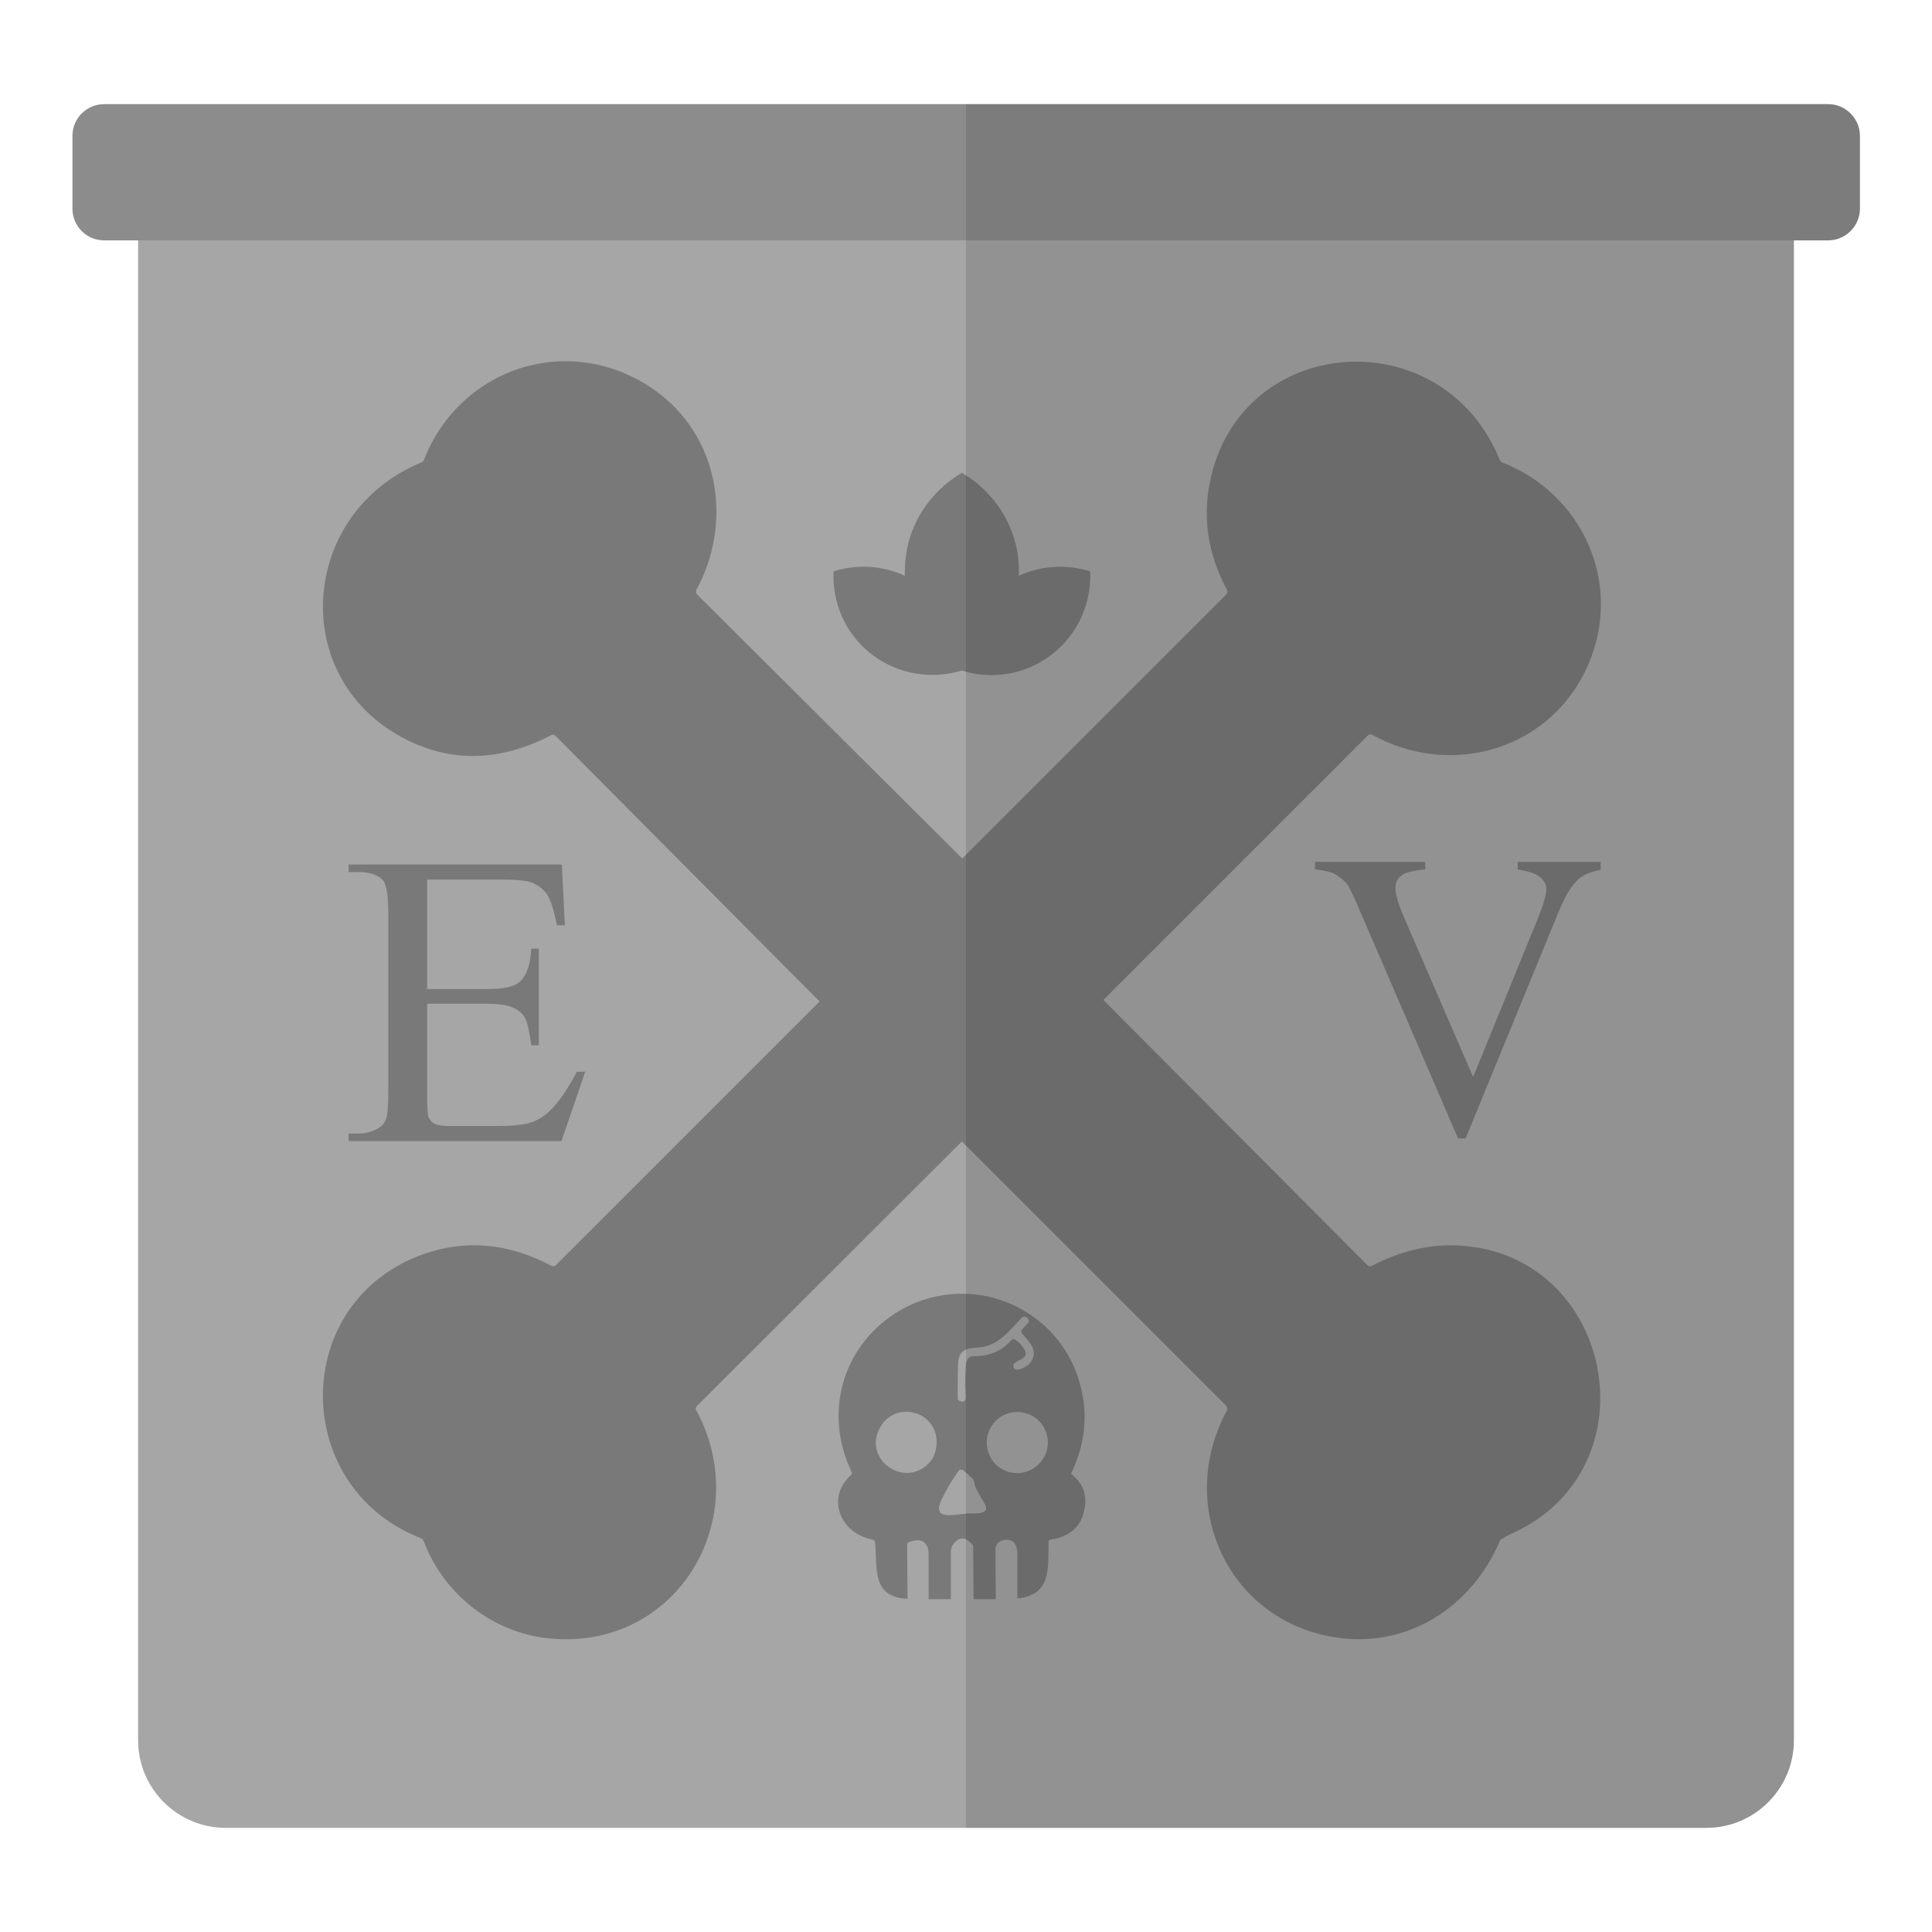<?xml version="1.0" encoding="utf-8"?>
<!-- Generator: Adobe Illustrator 27.6.1, SVG Export Plug-In . SVG Version: 6.00 Build 0)  -->
<svg version="1.1" id="Capa_1" xmlns="http://www.w3.org/2000/svg" xmlns:xlink="http://www.w3.org/1999/xlink" x="0px" y="0px"
	 viewBox="0 0 512 512" style="enable-background:new 0 0 512 512;" xml:space="preserve">
<style type="text/css">
	.st0{fill:#A6A6A6;}
	.st1{opacity:0.27;}
	.st2{fill:#8C8C8C;}
	.st3{opacity:0.12;}
</style>
<path class="st0" d="M475.4,45.7v415.5c0,12.8-10.4,23.2-23.2,23.2H59.8c-12.8,0-23.2-10.4-23.2-23.2V45.7H475.4z"/>
<path class="st1" d="M288.9,151.4c-6.1-1.9-12.9-1.6-18.9,1.2c0-0.4,0-0.7,0-1.1c0-0.5,0-1.1,0-1.6c-0.5-10.5-6.5-19.6-15.1-24.6
	c-4.4,2.6-8.1,6.2-10.8,10.6c-2.8,4.6-4.3,9.9-4.3,15.6c0,0.3,0,0.7,0,1c0,0,0,0.1,0,0.1c-6-2.8-12.8-3.1-18.9-1.2
	c-0.4,8.3,3.1,16.6,10.1,22c7,5.4,16,6.7,23.9,4.3c7.9,2.5,16.8,1.2,23.9-4.3C285.8,168,289.3,159.6,288.9,151.4z"/>
<path class="st1" d="M387,330.1c-7.8-0.5-15.7,1.3-23.5,5.4c-0.4,0.2-0.8,0.1-1.1-0.2l-70-70.3l70.1-70.1c0.3-0.3,0.7-0.3,1.1-0.2
	c21.3,11.8,47.8,3.8,57.4-18.8c9.1-21.4-1.6-45.1-23-53.4c-0.2-0.1-0.4-0.3-0.5-0.5c-15.1-37.6-69-33.8-76.9,5.9
	c-1.9,9.7-0.4,19.2,4.6,28.5c0.2,0.4,0.1,0.8-0.2,1.1l-70,70l-70.3-70c-0.3-0.3-0.3-0.7-0.2-1.1c9.9-18.1,6-41-11-53
	C151.5,87.8,122,97,112.3,122c-0.1,0.2-0.3,0.4-0.5,0.5c-32.5,13.2-35.9,57.7-3.9,73.6c12.2,6.1,25,5.6,38.2-1.3
	c0.4-0.2,0.8-0.1,1.1,0.2l70,70.4l-69.9,69.9c-0.3,0.3-0.7,0.3-1.1,0.2c-11.4-6.1-22.8-7.1-34.1-3.1c-35.4,12.7-35.2,61.9-0.4,75.3
	c0.2,0.1,0.4,0.3,0.5,0.5c5.5,14.7,19,25,34.5,26.1c33.2,2.4,53.2-32.2,37.8-60.6c-0.2-0.3-0.1-0.8,0.2-1.1l70.2-70.1l70.1,70.1
	c0.3,0.3,0.3,0.7,0.2,1.1c-13.5,24.7-0.4,55.1,27.9,60.1c19.5,3.4,36.9-7.7,44.4-25.5c0.1-0.2,0.2-0.3,0.4-0.4
	c1-0.6,2.1-1.2,3.2-1.7C438.6,388.8,427.6,332.6,387,330.1z"/>
<path class="st1" d="M283.8,390.6c3.6-7.4,4.5-14.8,2.8-22.3c-5-22.2-30.2-32.4-49.3-20.3c-14.3,9.2-19,26.8-11.6,42.1
	c0.1,0.3,0.1,0.6-0.2,0.8c-6.7,6.1-2.8,15.6,5.8,17.1c0.3,0.1,0.5,0.3,0.6,0.6c0.7,6.8-1.1,14.7,8.6,15.1l-0.1-14.4
	c0-0.3,0.2-0.5,0.4-0.6c3.4-1.3,5.3-0.1,5.3,3.4c0,3.9,0,7.8,0,11.7h5.9l0-12.6c0-1.1,0.5-2.1,1.4-2.8c1.4-1.2,2.9-0.8,4.4,1.1
	c0.1,0.1,0.1,0.3,0.1,0.4l0.1,13.9h5.9l-0.1-13.1c0-1.3,0.6-2.1,1.9-2.5c2.5-0.7,3.9,0.9,3.9,3.4c0,4,0,8,0,12
	c9.2-0.9,8.1-8.2,8.3-15c0-0.3,0.2-0.6,0.6-0.6c5.7-0.9,8.7-4.1,9.1-9.6C287.8,395.3,286.6,392.7,283.8,390.6z M253.9,361.3
	c0.2-3.5,2.1-4,5.3-4.2c5.3-0.3,8.2-4.4,11.7-8c0.1-0.1,0.3-0.2,0.5-0.2c0.6,0.1,1,0.4,1.2,0.9c0.1,0.2,0,0.5-0.1,0.7l-1.7,1.9
	c-0.2,0.2-0.2,0.6,0,0.9c2,2.4,4.8,4.8,2,8.1c-0.8,1-4.6,2.8-4.2,0.3c0-0.2,0.1-0.3,0.2-0.4c1.4-1.2,4.3-1.4,2.4-4.1
	c-0.6-0.9-1.3-1.6-2.2-2.2c-0.3-0.2-0.7-0.2-0.9,0.1c-2.6,2.9-5.8,4.3-9.8,4.3c-1.4,0-2.1,0.6-2.3,2c-0.3,2.9-0.3,5.8-0.1,8.6
	c0.1,1.2-0.5,1.8-1.7,1.2c-0.2-0.1-0.4-0.3-0.4-0.6C253.8,367.4,253.8,364.3,253.9,361.3z M247.1,386.6c-6.4,8.9-19.1,0.3-13.7-8.6
	c1-1.8,2.6-2.9,4.6-3.6C245.5,372.7,250.6,379.9,247.1,386.6z M260.1,400.9c-0.8,0.2-1.6,0.2-2.6,0.2c-3-0.3-10.8,2.6-8.1-3.4
	c1.3-2.8,2.9-5.5,4.7-8c0,0,0,0,0,0c0,0,0.1-0.1,0.1-0.1c0.1-0.1,0.2-0.1,0.3-0.1c0.1,0,0.2,0,0.3,0c0,0,0.1,0,0.1,0
	c0,0,0.1,0,0.1,0c0,0,0,0,0.1,0c0,0,0,0,0,0l2.7,2.4l0.4,0.8c-0.1,1.4,2.1,4.6,2.8,5.9C261.7,399.9,261.3,400.6,260.1,400.9z
	 M269.6,390.4c-4.5,0-8.1-3.6-8.1-8.1c0-4.5,3.6-8.1,8.1-8.1c4.5,0,8.1,3.6,8.1,8.1C277.7,386.7,274,390.4,269.6,390.4z"/>
<g class="st1">
	<path d="M113.2,233.1v29h16.1c4.2,0,7-0.6,8.4-1.9c1.9-1.7,2.9-4.6,3.1-8.8h2V277h-2c-0.5-3.6-1-5.9-1.5-6.9
		c-0.6-1.3-1.7-2.3-3.2-3c-1.5-0.7-3.8-1.1-6.8-1.1h-16.1v24.2c0,3.2,0.1,5.2,0.4,5.9c0.3,0.7,0.8,1.3,1.5,1.7
		c0.7,0.4,2.1,0.6,4.1,0.6h12.4c4.1,0,7.2-0.3,9-0.9c1.9-0.6,3.7-1.7,5.4-3.4c2.2-2.2,4.5-5.6,6.9-10.1h2.2l-6.3,18.4H92.4v-2H95
		c1.7,0,3.4-0.4,4.9-1.2c1.2-0.6,1.9-1.4,2.4-2.6c0.4-1.2,0.6-3.5,0.6-7.1v-47.6c0-4.7-0.5-7.5-1.4-8.6c-1.3-1.4-3.5-2.2-6.5-2.2
		h-2.6v-2h56.5l0.8,16.1h-2.1c-0.8-3.9-1.6-6.5-2.5-8c-0.9-1.4-2.3-2.5-4.1-3.3c-1.4-0.5-4-0.8-7.6-0.8H113.2z"/>
</g>
<g class="st1">
	<path d="M424.2,228.5v2c-2.5,0.5-4.5,1.3-5.8,2.4c-1.9,1.7-3.5,4.4-5,7.9l-25,60.9h-2L359.8,240c-1.4-3.2-2.3-5.1-2.9-5.8
		c-0.9-1.1-2-1.9-3.2-2.6c-1.3-0.6-3-1-5.2-1.2v-2h29.2v2c-3.3,0.3-5.5,0.9-6.4,1.7c-1,0.8-1.5,1.8-1.5,3.1c0,1.8,0.8,4.5,2.4,8.2
		l18.2,42l16.9-41.4c1.7-4.1,2.5-6.9,2.5-8.5c0-1-0.5-2-1.5-2.9c-1-0.9-2.7-1.6-5.2-2c-0.2,0-0.5-0.1-0.9-0.2v-2H424.2z"/>
</g>
<path class="st2" d="M492.9,36v19.3c0,4.6-3.8,8.4-8.4,8.4H27.6c-4.7,0-8.4-3.8-8.4-8.4V36c0-4.7,3.8-8.4,8.4-8.4h456.9
	C489.1,27.6,492.9,31.4,492.9,36z"/>
<path class="st3" d="M492.9,36v19.3c0,4.6-3.8,8.4-8.4,8.4h-9.1v397.5c0,12.8-10.4,23.2-23.2,23.2H256V27.6h228.4
	C489.1,27.6,492.9,31.4,492.9,36z"/>
</svg>
